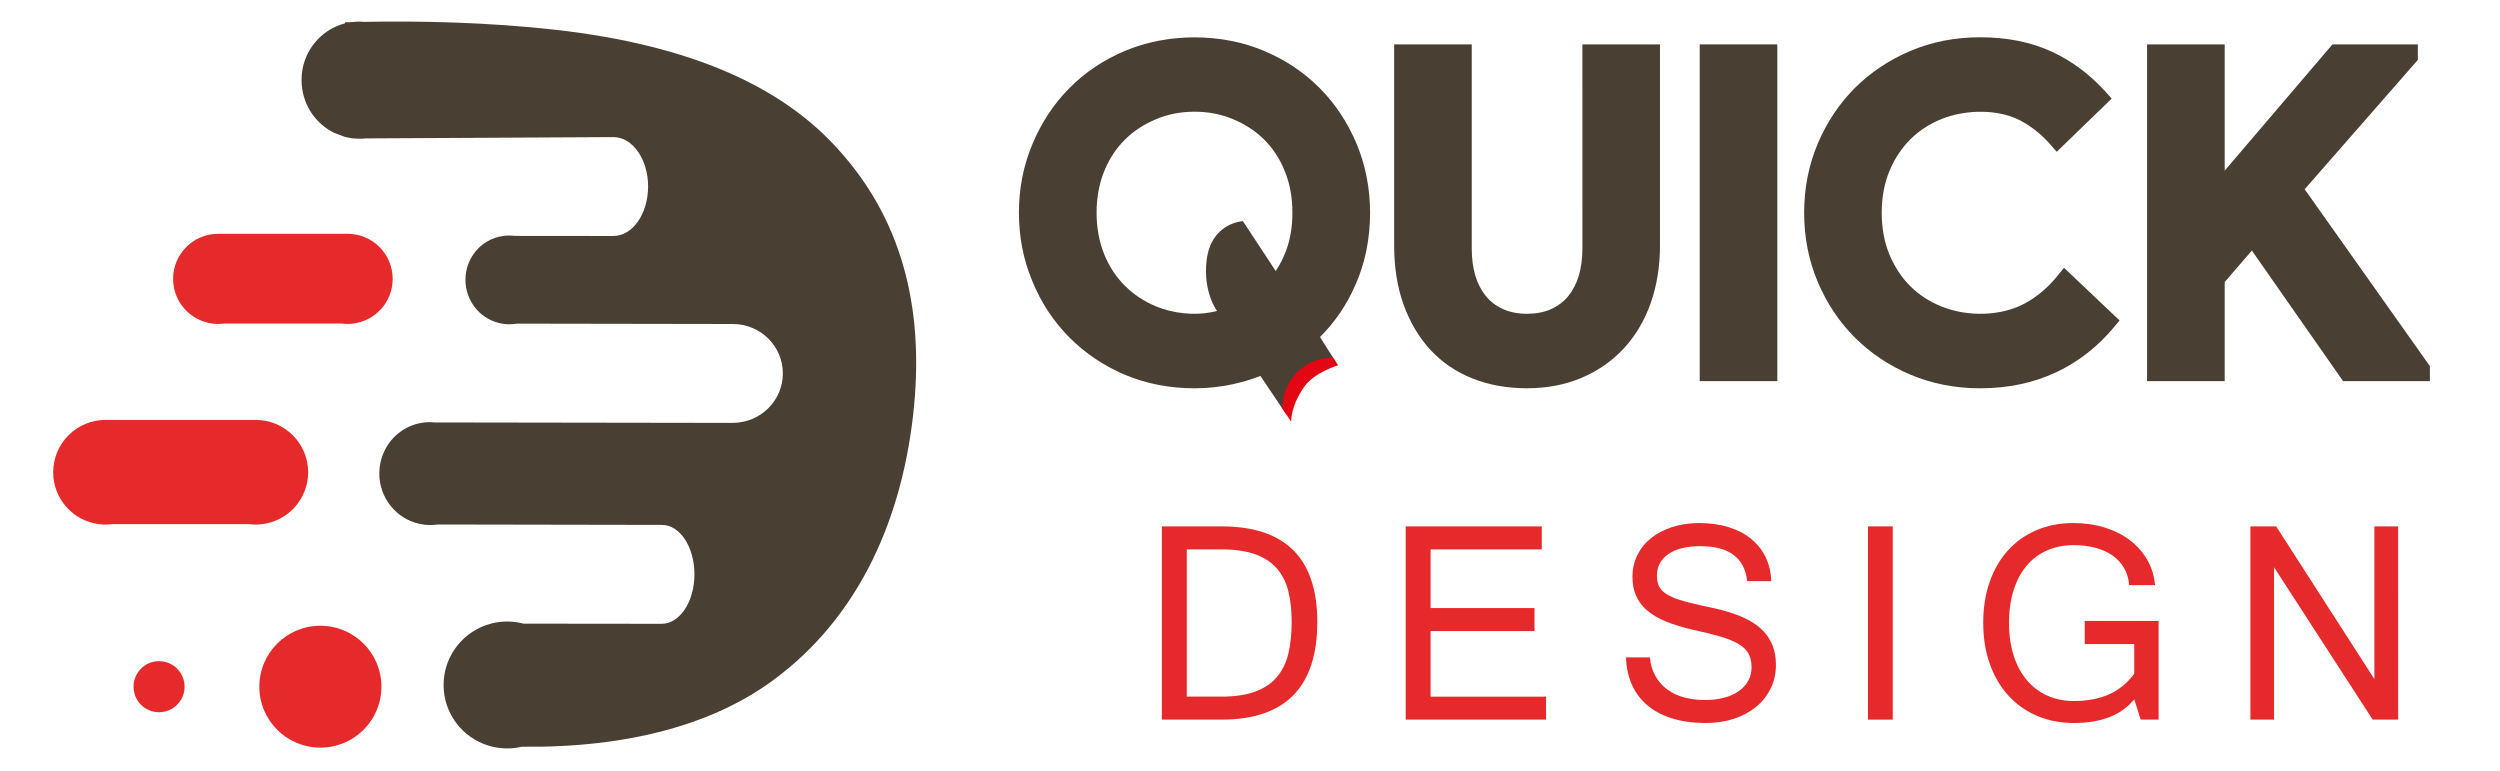 <?xml version="1.0" encoding="utf-8"?>
<!-- Generator: Adobe Illustrator 17.0.0, SVG Export Plug-In . SVG Version: 6.00 Build 0)  -->
<!DOCTYPE svg PUBLIC "-//W3C//DTD SVG 1.1//EN" "http://www.w3.org/Graphics/SVG/1.1/DTD/svg11.dtd">
<svg version="1.1" id="Layer_1" xmlns="http://www.w3.org/2000/svg" xmlns:xlink="http://www.w3.org/1999/xlink" x="0px" y="0px"
	 width="133px" height="41px" viewBox="0 0 133 41" enable-background="new 0 0 133 41" xml:space="preserve">
<g>
	<g>
		<path fill="#494033" d="M72.888,11.322c0-1.294-0.24-2.523-0.712-3.66c-0.471-1.128-1.137-2.135-1.96-2.967
			c-0.832-0.841-1.83-1.507-2.967-1.987c-2.264-0.961-5.13-0.961-7.404,0c-1.137,0.481-2.135,1.146-2.958,1.987
			c-0.832,0.832-1.488,1.839-1.96,2.967c-0.481,1.137-0.721,2.366-0.721,3.66c0,1.285,0.24,2.514,0.721,3.651
			c0.462,1.137,1.128,2.135,1.96,2.976c0.832,0.832,1.821,1.507,2.958,1.987c1.137,0.481,2.385,0.721,3.706,0.721
			c0.693,0,1.368-0.074,2.015-0.213c0.518-0.111,1.017-0.259,1.488-0.444l0.915,1.359l0.462,0.684c0,0-0.055-0.776,0.684-1.849
			c0.536-0.776,1.812-1.155,1.812-1.155l-0.259-0.407l-0.444-0.702c0.795-0.786,1.423-1.719,1.886-2.773
			C72.629,13.984,72.888,12.69,72.888,11.322z M67.869,14.418l-1.747-2.653c0,0-1.701,0.074-1.932,2.107
			c-0.194,1.673,0.555,2.671,0.555,2.671c-0.092,0.028-0.194,0.046-0.287,0.065c-0.943,0.185-2.052,0.065-2.949-0.305
			c-0.629-0.259-1.192-0.629-1.655-1.091c-0.471-0.462-0.841-1.026-1.109-1.682c-0.268-0.665-0.407-1.405-0.407-2.209
			c0-0.813,0.139-1.553,0.407-2.218c0.268-0.656,0.638-1.22,1.109-1.682c0.462-0.462,1.026-0.823,1.655-1.081
			c0.629-0.268,1.312-0.397,2.043-0.397c0.721,0,1.414,0.129,2.043,0.397c0.629,0.259,1.183,0.619,1.654,1.081
			c0.462,0.462,0.841,1.026,1.1,1.682c0.277,0.666,0.407,1.414,0.407,2.218c0,0.73-0.111,1.405-0.333,2.006
			C68.275,13.725,68.09,14.086,67.869,14.418z"/>
		<path fill="#494033" d="M84.184,13.241c0,0.519-0.066,1.001-0.194,1.433c-0.125,0.414-0.311,0.775-0.556,1.075
			c-0.243,0.296-0.539,0.522-0.904,0.692c-0.719,0.332-1.84,0.342-2.578,0c-0.367-0.17-0.663-0.396-0.905-0.692
			c-0.244-0.298-0.431-0.66-0.556-1.074c-0.129-0.43-0.194-0.912-0.194-1.433V2.361h-4.128v10.69c0,1.172,0.169,2.235,0.502,3.158
			c0.336,0.932,0.815,1.74,1.424,2.399c0.614,0.666,1.369,1.18,2.245,1.528c0.866,0.345,1.838,0.52,2.888,0.52
			c1.069,0,2.052-0.188,2.922-0.56c0.872-0.372,1.627-0.9,2.246-1.571c0.617-0.667,1.098-1.48,1.426-2.415
			c0.325-0.923,0.489-1.953,0.489-3.06V2.361h-4.128L84.184,13.241L84.184,13.241z"/>
		<rect x="90.425" y="2.361" fill="#494033" width="4.128" height="17.915"/>
		<path fill="#494033" d="M109.487,14.638c-0.527,0.659-1.137,1.173-1.813,1.529c-1.219,0.644-2.973,0.704-4.371,0.145
			c-0.636-0.252-1.195-0.614-1.662-1.074c-0.468-0.459-0.844-1.027-1.12-1.688c-0.274-0.659-0.414-1.409-0.414-2.23
			c0-0.821,0.14-1.571,0.414-2.23c0.276-0.66,0.653-1.228,1.121-1.688c0.466-0.46,1.024-0.821,1.661-1.075
			c1.359-0.541,3.076-0.501,4.181,0.086c0.603,0.32,1.145,0.755,1.612,1.294l0.32,0.37l2.925-2.832l-0.296-0.331
			c-0.847-0.945-1.828-1.678-2.917-2.177c-1.091-0.5-2.366-0.754-3.787-0.754c-1.323,0-2.569,0.244-3.704,0.725
			c-1.134,0.48-2.128,1.144-2.958,1.973c-0.83,0.83-1.494,1.826-1.974,2.959c-0.481,1.137-0.725,2.376-0.725,3.68
			c0,1.305,0.244,2.543,0.725,3.68c0.48,1.134,1.144,2.13,1.974,2.959c0.83,0.83,1.825,1.494,2.959,1.974
			c1.136,0.481,2.383,0.725,3.704,0.725c1.469,0,2.82-0.282,4.016-0.839c1.196-0.556,2.248-1.377,3.127-2.438l0.276-0.333
			l-2.956-2.802L109.487,14.638z"/>
		<polygon fill="#494033" points="122.608,10.068 128.629,3.187 128.629,2.361 124.086,2.361 118.354,9.078 118.354,2.361 
			114.225,2.361 114.225,20.277 118.354,20.277 118.354,15.003 119.799,13.329 124.652,20.277 129.27,20.277 129.27,19.478 		"/>
	</g>
	<path fill="#E30613" d="M71.188,19.432c0,0-1.276,0.379-1.812,1.155c-0.739,1.072-0.684,1.849-0.684,1.849l-0.462-0.684v-0.055
		c0-1.479,1.192-2.671,2.662-2.671h0.037L71.188,19.432z"/>
</g>
<g>
	<path fill="#E62A2B" d="M18.489,12.438H11.61c-1.326,0-2.401,1.073-2.401,2.399c0,1.22,0.914,2.228,2.095,2.376
		c0.101,0.013,0.202,0.021,0.306,0.021s0.208-0.008,0.309-0.021h6.267c0.099,0.013,0.2,0.021,0.304,0.021s0.205-0.008,0.306-0.021
		c1.181-0.15,2.095-1.158,2.095-2.376C20.89,13.513,19.815,12.438,18.489,12.438z"/>
	<path fill="#E62A2B" d="M13.605,22.339H5.618c-1.54,0-2.788,1.245-2.788,2.786c0,1.417,1.061,2.587,2.432,2.759
		c0.118,0.015,0.235,0.024,0.356,0.024s0.241-0.009,0.359-0.024h7.275c0.115,0.015,0.232,0.024,0.353,0.024s0.238-0.009,0.356-0.024
		c1.371-0.174,2.432-1.345,2.432-2.759C16.393,23.588,15.145,22.339,13.605,22.339z"/>
	<path fill="#494033" d="M44.67,8.034c-3.028-3.441-7.939-5.632-15.096-6.447c-3.544-0.402-7.273-0.483-10.228-0.424
		C19.343,1.16,19.341,1.16,19.338,1.16c-0.132-0.011-0.266-0.013-0.4-0.005c-0.064,0.003-0.126,0.011-0.188,0.016
		c-0.016,0-0.035,0.005-0.051,0.008c-0.116,0-0.231,0.005-0.344,0.008L18.35,1.244c-0.296,0.078-0.572,0.196-0.827,0.351
		c-0.218,0.134-0.416,0.292-0.599,0.477c-0.059,0.062-0.116,0.123-0.169,0.19c-0.379,0.459-0.629,1.032-0.696,1.655
		c-0.003,0.019-0.003,0.035-0.003,0.051c0,0.029-0.005,0.054-0.005,0.083c-0.005,0.067-0.005,0.134-0.008,0.201
		c0,0.059,0,0.118,0.005,0.182l0.005,0.086c0.091,1.129,0.774,2.078,1.717,2.545l0.548,0.207c0.153,0.043,0.312,0.075,0.478,0.094
		c0.159,0.013,0.325,0.019,0.486,0.011c0.051-0.003,0.102-0.008,0.15-0.013c0.005,0,0.005,0,0.008,0l13.199-0.07
		c1.018,0.003,1.84,1.18,1.84,2.633c-0.003,1.454-0.83,2.631-1.848,2.628l-5.263-0.005c-0.003-0.003-0.005-0.003-0.008-0.003
		c-0.132-0.016-0.269-0.021-0.403-0.013c-0.046,0.003-0.094,0.008-0.14,0.013c-0.341,0.038-0.656,0.153-0.932,0.319
		c-0.167,0.102-0.317,0.223-0.454,0.362c-0.046,0.046-0.089,0.094-0.129,0.145c-0.287,0.349-0.476,0.783-0.527,1.255
		c-0.003,0.013-0.005,0.027-0.005,0.038c0.003,0.021,0,0.04,0,0.064c-0.005,0.051-0.005,0.102-0.008,0.15
		c0,0.046,0.003,0.091,0.005,0.139l0.003,0.064c0.091,1.091,0.905,1.96,1.937,2.135c0.048,0.011,0.094,0.016,0.142,0.021
		c0.121,0.016,0.244,0.016,0.368,0.008c0.04,0,0.078-0.003,0.116-0.008c0.003,0,0.003,0,0.005,0
		c0.048-0.005,0.099-0.013,0.148-0.021l11.499,0.019c1.475,0,2.665,1.18,2.662,2.633c0,1.454-1.198,2.628-2.67,2.628l-15.846-0.024
		c-0.134-0.013-0.271-0.019-0.408-0.011l-0.105,0.008c-0.019,0.003-0.038,0.005-0.056,0.008c-0.395,0.043-0.76,0.172-1.083,0.367
		c-0.191,0.121-0.365,0.26-0.524,0.421c-0.054,0.054-0.102,0.107-0.15,0.166c-0.33,0.405-0.551,0.909-0.61,1.456
		c0,0.016-0.003,0.032-0.003,0.046c0,0.024-0.005,0.046-0.005,0.072c-0.005,0.056-0.005,0.115-0.008,0.174
		c0,0.051,0,0.105,0.005,0.161l0.003,0.075c0.11,1.298,1.096,2.32,2.332,2.489c0.027,0.005,0.054,0.005,0.081,0.011
		c0.14,0.016,0.285,0.019,0.43,0.011c0.043-0.003,0.089-0.005,0.132-0.011c0.003,0,0.003,0,0.005,0
		c0.027-0.003,0.056-0.005,0.086-0.013l11.961,0.021c0.956,0,1.73,1.177,1.73,2.631c-0.003,1.454-0.782,2.631-1.741,2.631
		l-7.353-0.008c-0.277-0.075-0.57-0.115-0.87-0.115c-0.298,0-0.588,0.038-0.862,0.113c-1.451,0.381-2.52,1.698-2.52,3.264
		c0,1.515,0.999,2.797,2.375,3.223h0.003c0.317,0.099,0.656,0.153,1.005,0.153c0.266,0,0.524-0.029,0.771-0.091
		c5.666,0.072,10.349-1.199,13.605-3.709c4-3.033,6.52-7.812,7.219-13.924C49.264,16.042,47.757,11.481,44.67,8.034z"/>
	<ellipse fill="#E62A2B" cx="17.044" cy="36.532" rx="3.248" ry="3.242"/>
	<circle fill="#E62A2B" cx="8.462" cy="36.532" r="1.358"/>
</g>
<g>
	<path fill="#E62A2B" d="M70.08,33.09c0,3.463-1.699,5.194-5.096,5.194h-3.173v-10.28h3.173C68.382,28.004,70.08,29.699,70.08,33.09
		z M68.717,33.09c0-0.602-0.058-1.142-0.174-1.62c-0.116-0.477-0.317-0.883-0.602-1.215c-0.285-0.332-0.669-0.586-1.151-0.763
		c-0.482-0.176-1.089-0.265-1.821-0.265h-1.832v7.834h1.832c0.727,0,1.331-0.09,1.814-0.269c0.482-0.179,0.867-0.44,1.155-0.783
		c0.288-0.343,0.49-0.759,0.606-1.25C68.659,34.269,68.717,33.713,68.717,33.09z"/>
	<path fill="#E62A2B" d="M82.249,38.284h-7.466v-10.28h7.239v1.223h-5.914v3.123h5.528v1.223h-5.528v3.489h6.141
		C82.249,37.062,82.249,38.284,82.249,38.284z"/>
	<path fill="#E62A2B" d="M90.767,38.463c-0.707,0-1.324-0.086-1.851-0.257c-0.528-0.171-0.967-0.411-1.318-0.72
		c-0.351-0.309-0.617-0.676-0.799-1.102c-0.182-0.426-0.28-0.895-0.295-1.409h1.272c0.035,0.389,0.136,0.727,0.303,1.012
		s0.38,0.522,0.64,0.709s0.559,0.325,0.897,0.413c0.338,0.088,0.699,0.132,1.083,0.132c0.373,0,0.713-0.04,1.018-0.12
		s0.567-0.197,0.784-0.35c0.217-0.153,0.385-0.338,0.504-0.553c0.119-0.215,0.178-0.458,0.178-0.728c0-0.28-0.054-0.519-0.163-0.717
		c-0.109-0.197-0.285-0.369-0.53-0.514c-0.245-0.145-0.566-0.276-0.962-0.393c-0.396-0.117-0.885-0.237-1.465-0.362
		c-0.56-0.129-1.044-0.279-1.45-0.448c-0.406-0.169-0.74-0.366-0.999-0.592c-0.26-0.226-0.453-0.484-0.579-0.775
		s-0.189-0.628-0.189-1.012c0-0.41,0.086-0.791,0.258-1.141s0.414-0.651,0.727-0.903c0.313-0.252,0.688-0.449,1.124-0.592
		c0.437-0.143,0.92-0.214,1.45-0.214c0.56,0,1.072,0.07,1.533,0.21s0.861,0.344,1.196,0.611c0.336,0.268,0.598,0.592,0.788,0.974
		c0.189,0.381,0.292,0.814,0.307,1.296h-1.28c-0.136-1.241-0.964-1.861-2.484-1.861c-0.742,0-1.314,0.142-1.715,0.425
		c-0.402,0.283-0.602,0.666-0.602,1.148c0,0.218,0.037,0.404,0.11,0.557s0.199,0.288,0.379,0.405
		c0.179,0.117,0.415,0.223,0.708,0.319c0.293,0.096,0.659,0.191,1.098,0.284c0.298,0.062,0.604,0.13,0.92,0.203
		c0.316,0.073,0.624,0.162,0.924,0.269s0.583,0.235,0.848,0.386c0.265,0.15,0.497,0.332,0.697,0.545
		c0.199,0.213,0.357,0.465,0.473,0.756s0.174,0.631,0.174,1.02c0,0.452-0.092,0.867-0.276,1.246
		c-0.184,0.379-0.442,0.705-0.772,0.978c-0.331,0.272-0.723,0.485-1.178,0.639C91.797,38.386,91.302,38.463,90.767,38.463z"/>
	<path fill="#E62A2B" d="M100.694,38.284h-1.318v-10.28h1.318V38.284z"/>
	<path fill="#E62A2B" d="M110.34,38.463c-0.722,0-1.38-0.127-1.973-0.382c-0.593-0.254-1.102-0.615-1.526-1.082
		s-0.752-1.028-0.985-1.682c-0.232-0.654-0.348-1.381-0.348-2.18c0-0.81,0.116-1.542,0.348-2.196s0.559-1.212,0.981-1.674
		c0.421-0.462,0.926-0.817,1.515-1.067c0.588-0.249,1.235-0.374,1.942-0.374c0.595,0,1.148,0.078,1.658,0.234
		c0.51,0.156,0.957,0.378,1.34,0.666c0.384,0.288,0.694,0.635,0.932,1.04c0.237,0.405,0.379,0.859,0.424,1.362h-1.378
		c-0.025-0.332-0.112-0.631-0.261-0.895c-0.149-0.265-0.351-0.488-0.606-0.67c-0.255-0.182-0.559-0.321-0.912-0.417
		c-0.354-0.096-0.745-0.144-1.174-0.144c-0.51,0-0.975,0.091-1.397,0.272c-0.421,0.182-0.784,0.449-1.086,0.802
		c-0.303,0.353-0.538,0.787-0.704,1.301s-0.25,1.1-0.25,1.76c0,0.654,0.084,1.238,0.25,1.752c0.167,0.514,0.402,0.949,0.704,1.304
		c0.303,0.356,0.666,0.628,1.09,0.817c0.424,0.19,0.891,0.284,1.401,0.284c0.732,0,1.363-0.121,1.893-0.362
		c0.53-0.242,0.972-0.606,1.325-1.094v-1.573h-2.635v-1.23h3.93v5.249h-0.954l-0.341-1.082
		C112.862,38.042,111.794,38.463,110.34,38.463z"/>
	<path fill="#E62A2B" d="M127.582,38.284h-1.355l-5.248-8.107v8.107h-1.257v-10.28h1.37l5.225,8.123v-8.123h1.264L127.582,38.284
		L127.582,38.284z"/>
</g>
</svg>
